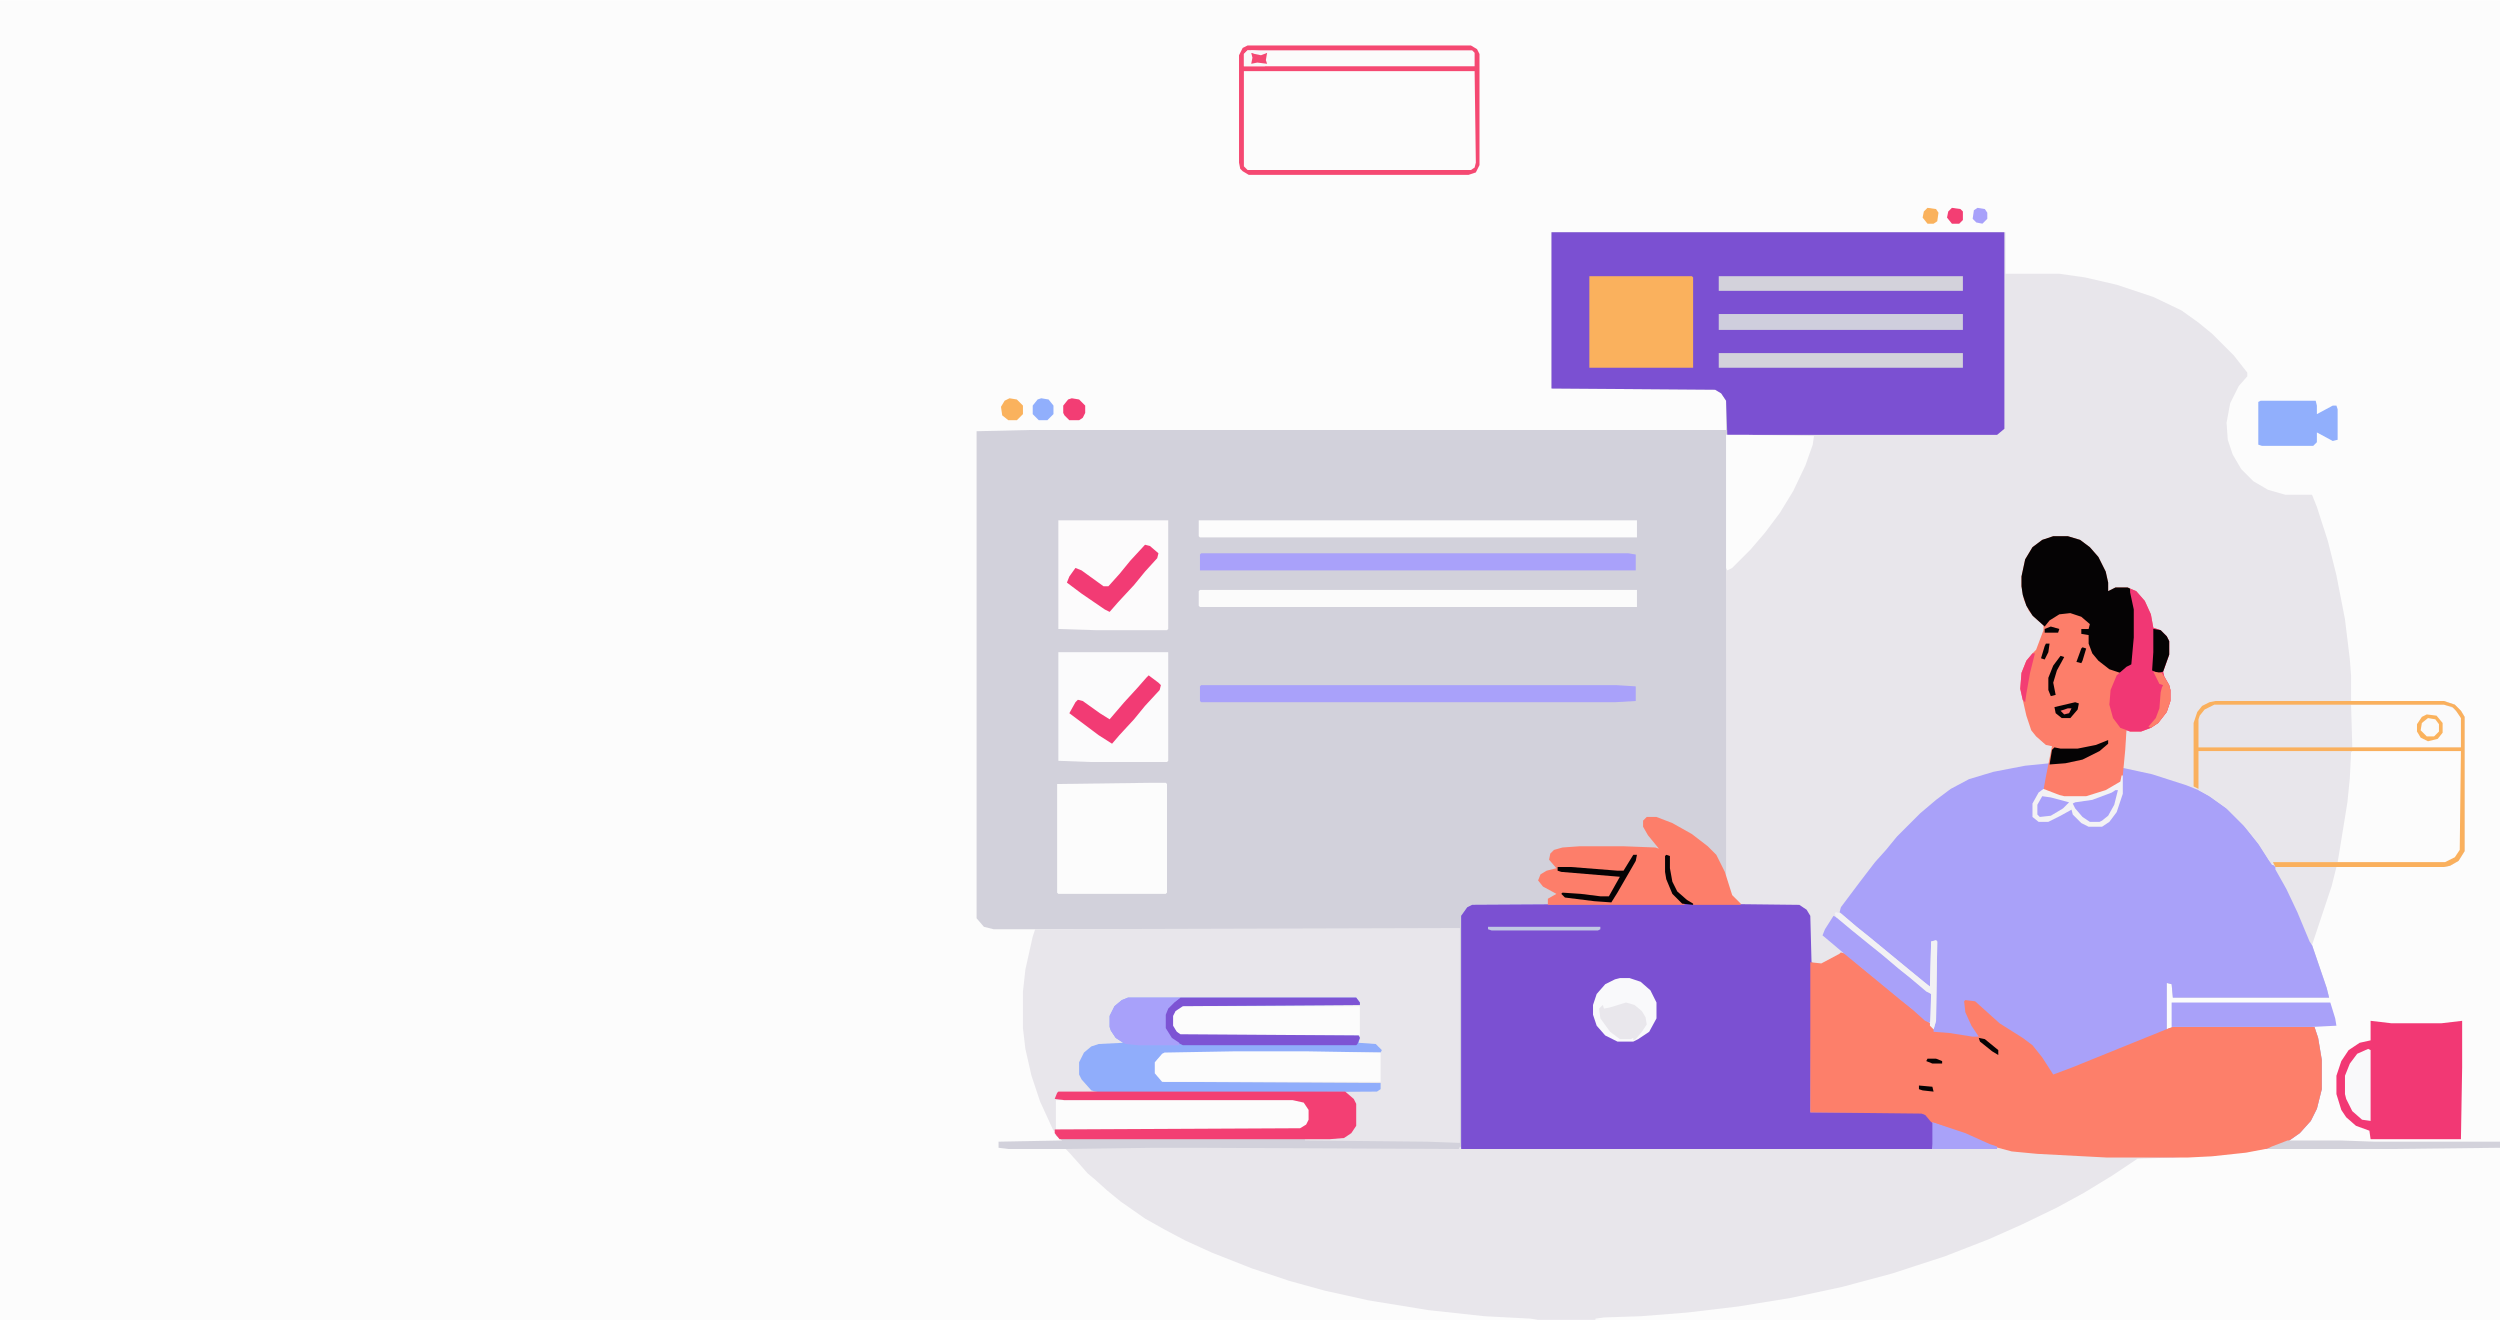 <?xml version="1.0" encoding="UTF-8"?>
<svg version="1.1" viewBox="0 0 2048 1081" width="1460" height="771" xmlns="http://www.w3.org/2000/svg">
<path transform="translate(0)" d="m0 0h2048v1081h-2048z" fill="#FCFCFC"/>
<path transform="translate(1271,190)" d="m0 0h371v161l-6 5h-222l1 259v105l4 13 7 7 48 1 6 4 3 5 1 37 3 2 7-1 13-7 4-1 10 9 14 11 13 11 33 27 3 4 1-6 1-65h-3l-1 38-6-4-14-12-10-8-34-28-12-10 2-5 14-19 11-14 11-13 12-14 21-21 14-11 14-9 11-5 17-5 26-5 18-2 2 1 2-14-5-1-8-7-4-5-4-12-5-22 1-13 4-10 5-6 3-3 6-16v-4l-8-7-4-5-4-9-2-11v-8l3-14 6-10 8-6 9-3h12l10 3 8 6 7 8 6 12 2 9v7l6-3h10l7 3 7 8 5 11 2 11 6 2 5 5 2 4v11l-5 14 1 4 4 7 1 4v9l-3 9-7 9-6 4-8 3h-9l-3-1-1 16-1 14 23 5 37 12 8 5 12 8 12 11 10 10 12 16 7 11v2l3 1 8 16 8 15 12 28 14 41 2 8h-128l-1-11-4-1v38l5-2h116l3 9 3 18v24l-4 16-5 10-9 10-10 7-13 5-21 4-28 3-20 1h-66l-57-3-21-2-15-4-21-9-16-6-12-4v13l-1 8h-386-2-369l-8-1v-5l52-1-5-4-1-5 201-1 5-3 2-4v-8l-4-6-9-2h-187l-8-1 2-5 1-1 27-1-8-9-2-4v-10l4-8 6-5 6-2 20-1-6-4-4-6-1-3v-9l4-8 6-5 5-2h187l3 4v2l-145 1-6 4-2 4v8l3 5 3 2 146 1 1 2-1 4 14 1 5 5-1 2h-120l-57 1-6 5-1 2v9l5 6 2 1 177 1v5l-3 2-24 1 6 7 1 2v18l-4 6-6 4-12 1 89 1 17 1v-174h-381l-8-2-6-7v-399l43-1h571v-24l-4-6-5-3-134-1z" fill="#D2D1DB"/>
<path transform="translate(1682,439)" d="m0 0h12l10 3 8 6 7 8 6 12 2 9v7l6-3h10l7 3 7 8 5 11 2 11 6 2 5 5 2 4v11l-5 14 1 4 4 7 1 4v9l-3 9-7 9-6 4-8 3h-9l-3-1-1 16-1 14 23 5 37 12 8 5 12 8 12 11 10 10 12 16 7 11v2l3 1 8 16 8 15 12 28 14 41 2 8h-128l-1-11-4-1v38l5-2h116l3 9 3 18v24l-4 16-5 10-9 10-10 7-13 5-21 4-28 3-20 1h-66l-57-3-21-2-15-4-21-9-16-6-12-4v13l-1 8h-386v-191l5-7 4-2 172-1-8-8-5-12-1-6v-13h4v10l2 11 4 8 8 7 5 3 87 1 6 4 3 5 1 37 3 2 7-1 13-7 4-1 10 9 14 11 13 11 33 27 3 4 1-6 1-65h-3l-1 38-6-4-14-12-10-8-34-28-12-10 2-5 14-19 11-14 11-13 12-14 21-21 14-11 14-9 11-5 17-5 26-5 18-2 2 1 2-14-5-1-8-7-4-5-4-12-5-22 1-13 4-10 5-6 3-3 6-16v-4l-8-7-4-5-4-9-2-11v-8l3-14 6-10 8-6z" fill="#A9A1F9"/>
<path transform="translate(1642,190)" d="m0 0h1v34h44l21 3 26 6 30 10 23 11 14 10 11 9 18 18 11 14v3l-7 8-7 14-3 16 1 14 4 12 7 12 10 10 12 7 14 4h22l4 10 9 28 7 28 7 36 4 33 1 13v21h76l9 3 5 5 3 5v110l-5 8-7 4-5 1h-138l-5-5-9-14-11-14-15-15-14-10-9-5-10-4-28-9-23-5h-1l1-15 2-16h12l10-4 6-5 5-8 2-7v-9l-4-10-2-2 1-5 4-12v-11l-3-6-9-5-5-16-6-10-6-5-4-1h-10l-6 2-3-16-6-12-9-10-8-4-7-2h-12l-11 4-6 5-6 12-2 11v8l3 14 5 9 7 7 4 3-2 6-6 15-5 4-5 10-2 9v7l7 29 4 8 7 7 7 3v7l-2 7-20 2-26 5-20 6-15 8-12 9-13 11-19 19-9 11-9 10-13 17-15 20-1 4 14 12 10 8 34 28 11 9 5 4 1-37 4-1 1 1-1 65-2 7-4-5-13-11-10-8-34-28-11-9-4-1-10 6-6 3h-5l-4-3-1-37-4-6-4-2-48-1-8-8-4-13v-364l222-1 5-4z" fill="#E8E6EB"/>
<path transform="translate(1583,919)" d="m0 0 27 9 20 9 13 4 13 2 48 3 22 1 53 1v1l-28 1-15 10-19 12-23 13-29 15-29 13-35 14-41 14-28 8-36 9-40 8-39 6-45 5-28 2-30 1-7 1h-47l-6-1-38-2-46-5-49-8-36-8-29-8-30-10-33-13-22-10-17-9-16-9-20-14-11-9-10-9-6-5-7-8-9-10-2-2 73-1h32l217 1 1-2 1 1 386 1z" fill="#E8E6EB"/>
<path transform="translate(1365,700)" d="m0 0 3 1v10l2 11 4 8 8 7 5 3 87 1 6 4 3 5 1 38-1 123h91l5 3 4 5 1 2v12l-1 8h-386v-191l5-7 4-2 172-1-8-8-5-12-1-6v-13z" fill="#7B50D2"/>
<path transform="translate(1960,940)" d="m0 0h88v141h-741v-1l7-1 30-1 38-3 42-5 43-7 42-9 41-11 43-14 36-14 27-12 29-14 22-12 23-14 21-14 28-1 45-3 28-4z" fill="#FCFCFC"/>
<path transform="translate(1271,190)" d="m0 0h371v161l-6 5h-221l-1-28-4-6-5-3-134-1z" fill="#7B50D2"/>
<path transform="translate(1195,760)" d="m0 0h1v176l-27-1-100-1v-1l32-2 6-4 3-5v-18l-4-6-4-4 26-1 2-1 1-5h-177l-7-6-1-2v-9l6-7 2-1 57-1h120l-2-4-2-1-15-1 1-6-146-1-5-5-2-3v-8l4-6 5-3h145l-3-5h-187l-8 4-4 5-2 5v9l3 6 5 5 4 3-22 1-9 4-5 7-1 3v10l6 9 5 5-29 1-3 5h195l9 2 4 5 1 2v8l-4 6-4 2-202 1-11-24-7-21-5-22-2-17v-30l2-18 6-27 2-6z" fill="#E8E6EB"/>
<path transform="translate(1508,780)" d="m0 0 4 1 14 12 10 8 34 28 11 9 3 5v2l13 1 19 3h5l-6-9-5-11-1-9 1-1 8 1 20 18 19 12 8 6 8 10 9 14 16-6 37-15 42-17 3-1h116l3 9 3 18v24l-4 16-5 10-9 10-10 7-13 5-21 4-28 3-20 1h-66l-57-3-21-2-15-4-21-9-16-6-14-5-5-6-3-1-91-1v-123l9 1 15-8z" fill="#FD7F6A"/>
<path transform="translate(1682,439)" d="m0 0h12l10 3 8 6 7 8 6 12 2 9v7l6-3h10l7 3 7 8 5 11 2 11 6 2 5 5 2 4v11l-5 14 1 4 4 7 1 4v9l-3 9-7 9-6 4-8 3h-9l-3-1-1 16-2 21-2 6-12 7-16 5h-18l-15-5-2-1 2-11 5-25-5-1-8-7-4-5-4-12-5-22 1-13 4-10 5-6 3-3 6-16v-4l-8-7-4-5-4-9-2-11v-8l3-14 6-10 8-6z" fill="#FD7E6A"/>
<path transform="translate(1801,615)" d="m0 0h215v81l-4 6-6 4-3 1h-139l-2-1-1 2-10-16-13-16-14-14-14-10-9-5z" fill="#E8E6EB"/>
<path transform="translate(1019,58)" d="m0 0h189l1 75-2 5-2 1h-183l-3-3z" fill="#FCFCFC"/>
<path transform="translate(1815,574)" d="m0 0h187l9 3 5 5 3 5v110l-5 8-7 4-5 1h-138l-2-4h141l8-4 4-6 1-81h-215v31l-4-2v-52l3-9 4-5 6-3z" fill="#E7E5EB"/>
<path transform="translate(924,817)" d="m0 0h187l3 4v2l-145 1-6 4-2 4v8l3 5 3 2 146 1 1 2-1 4 14 1 5 5-1 2h-120l-57 1-6 5-1 2v9l5 6 2 1 177 1v5l-3 2-167 1h-59l-8-2-8-9-2-4v-10l4-8 6-5 6-2 20-1-6-4-4-6-1-3v-9l4-8 6-5z" fill="#90ADFB"/>
<path transform="translate(1942,836)" d="m0 0 17 2h41l17-2v38l-1 59h-74l-1-7-11-4-8-7-4-6-4-13v-15l4-12 6-9 9-6 9-2z" fill="#F23874"/>
<path transform="translate(1927,615)" d="m0 0h89v81l-4 6-6 4h-91l2-12 6-37 2-20 1-21z" fill="#FCFCFC"/>
<path transform="translate(944,641)" d="m0 0h11l1 1v89l-1 1h-88l-1-1v-89z" fill="#FCFCFC"/>
<path transform="translate(867,534)" d="m0 0h90v89l-1 1h-62l-27-1z" fill="#FBFBFC"/>
<path transform="translate(867,426)" d="m0 0h90v89l-1 1h-58l-31-1z" fill="#FCFBFC"/>
<path transform="translate(1349,669)" d="m0 0h8l13 5 16 9 13 10 7 7 7 14 6 19 7 7v1h-39l-9-6-7-8-3-9-1-13v-4h-2v13l3 12 5 8 7 6v1h-112v-5l7-4-11-6-4-5 2-5 5-3 8-2-6-7 1-5 3-3 7-2 14-1h36l26 1 3 1-9-11-4-7v-5z" fill="#FD7E6A"/>
<path transform="translate(1302,226)" d="m0 0h84l1 1v74h-85z" fill="#FAB15D"/>
<path transform="translate(1682,439)" d="m0 0h12l10 3 8 6 7 8 6 12 2 9v7l6-3h10l2 1 3 10 1 7v23l-2 22-5 3-5 4-9-3-9-7-5-6-3-8v-7l-6-1v-4h6l1-4-7-6-9-3-9 1-8 5-4 5-10-9-5-8-3-9-1-7v-8l3-14 6-10 8-6z" fill="#050304"/>
<path transform="translate(1022,37)" d="m0 0h183l5 3 2 4v91l-3 6-6 2h-180l-5-3-2-2-1-5v-88l3-6zm-3 21v78l3 3h183l3-2 1-4-1-75z" fill="#F54972"/>
<path transform="translate(982,426)" d="m0 0h359v14h-358l-1-1z" fill="#FCFCFC"/>
<path transform="translate(983,483)" d="m0 0h358v14h-358l-1-1v-12z" fill="#FBFBFB"/>
<path transform="translate(984,453)" d="m0 0h350l6 1v13h-357v-13z" fill="#A9A1FA"/>
<path transform="translate(984,561)" d="m0 0h340l16 1v12l-17 1h-339l-1-1v-12z" fill="#A9A1FA"/>
<path transform="translate(1046,900)" d="m0 0h13l9 2 4 5 1 2v8l-4 6-4 2h-200v-24z" fill="#FCFCFC"/>
<path transform="translate(1414,356)" d="m0 0h18l54 1-1 7-6 17-10 21-11 18-12 16-12 14-15 15-4 2-1-2z" fill="#FCFCFC"/>
<path transform="translate(867,894)" d="m0 0h235l7 6 2 4v18l-4 6-6 4-12 1h-221l-4-5v-3l201-1 5-3 2-4v-8l-4-6-9-2h-187l-8-1 2-5z" fill="#F33F73"/>
<path transform="translate(1011,861)" d="m0 0h60l60 1v24h-179l-6-7v-9l6-7 2-1z" fill="#FCFCFC"/>
<path transform="translate(967,824)" d="m0 0h147v24h-147l-5-5-2-3v-8l4-6z" fill="#FCFCFC"/>
<path transform="translate(1745,482)" d="m0 0 5 2 7 8 5 11 2 11 6 2 5 5 2 4v11l-5 14 1 4 4 7 1 4v9l-3 9-7 9-6 4-8 3h-9l-8-3-6-8-3-11 1-12 5-12 8-7 4-2 2-22v-23l-3-14z" fill="#F13774"/>
<path transform="translate(1926,577)" d="m0 0h76l8 3 5 6 1 2v24h-89z" fill="#FAFAFB"/>
<path transform="translate(1779,821)" d="m0 0h130l4 13 1 6-20 1h-115z" fill="#A9A1F9"/>
<path transform="translate(1408,257)" d="m0 0h200v13h-200z" fill="#CFCEDD"/>
<path transform="translate(1022,41)" d="m0 0h184l2 2v11h-189v-10z" fill="#FBFBFB"/>
<path transform="translate(1408,289)" d="m0 0h200v12h-200z" fill="#D3D2DB"/>
<path transform="translate(1408,226)" d="m0 0h200v12h-200z" fill="#D3D2DB"/>
<path transform="translate(1815,574)" d="m0 0h187l9 3 5 5 3 5v110l-5 8-7 4-5 1h-138l-2-4h141l8-4 4-6 1-81h-215v31l-4-2v-52l3-9 4-5 6-3zm-1 3-8 4-4 5-1 3v23h215v-24l-4-6-3-3-7-2z" fill="#FAB05D"/>
<path transform="translate(967,817)" d="m0 0h144l3 4v2l-145 1-6 4-2 4v8l3 5 3 2 146 1 1 2-2 5-1 1h-142l-8-4-5-6-2-4v-11l4-8z" fill="#7D54D4"/>
<path transform="translate(1852,328)" d="m0 0h45l1 4v7l13-7h3l1 3v25l-4 1-13-7v8l-3 3h-42l-3-1v-35z" fill="#91AFFC"/>
<path transform="translate(1327,801)" d="m0 0h8l9 3 8 7 5 10v13l-6 11-9 6-4 2h-13l-10-5-7-8-3-9v-8l3-9 7-8 8-4z" fill="#F9F9FB"/>
<path transform="translate(1502,750)" d="m0 0 4 2 13 11 9 7 17 14 13 11 10 8 14 11v24l-5-2-10-9-10-8-34-28-11-9-13-11-6-5 2-5z" fill="#A9A1F9"/>
<path transform="translate(924,817)" d="m0 0h43l-5 4-5 5-2 5v11l5 8 6 4v2h-34l-10-1-8-5-4-6-1-3v-9l4-8 6-5z" fill="#A8A1FA"/>
<path transform="translate(1864,710)" d="m0 0h50l-4 16-16 48-2-3-10-24-9-19-9-16z" fill="#E8E6EB"/>
<path transform="translate(1738,635)" d="m0 0h1v15l-5 15-6 8-6 4h-11l-6-3-7-7-1-4-9 5-10 5h-8l-5-4v-11l5-9 4-3 13 5 4 1h18l16-5 12-7z" fill="#F3F2F4"/>
<path transform="translate(938,446)" d="m0 0 4 1 7 6-1 4-10 11-9 11-13 14-7 8-4-2-19-13-12-9 2-5 5-7 5 2 18 13h4l9-10 9-11z" fill="#F23B74"/>
<path transform="translate(941,553)" d="m0 0 8 6 2 2-1 4-12 13-9 11-12 13-6 7-11-7-24-18 5-9 2-2 4 1 14 10 8 5 12-14 11-12 7-8z" fill="#F23B74"/>
<path transform="translate(1874,934)" d="m0 0h43l28 1h103v5l-88 1h-103l4-2z" fill="#D3D2DB"/>
<path transform="translate(1940,859)" d="m0 0 2 1v58l-7-1-8-7-5-10-1-4v-15l4-10 6-8z" fill="#F9F9FA"/>
<path transform="translate(1332,821)" d="m0 0 7 2 6 5 3 5 1 6-4 6-5 6-2 1v-2l-2 1h-9l-8-6-8-11-1-8 3-3 1 3 5-1z" fill="#E9E7EC"/>
<path transform="translate(1504,747)" d="m0 0 4 1 13 11 10 8 34 28 11 9 5 4 1-37 4-1 1 1-1 65-2 7-3-3 1-26-4-2-13-11-10-8-13-11-10-8-16-13-12-10-1-3z" fill="#F2F1F4"/>
<path transform="translate(1583,919)" d="m0 0 27 9 20 9 6 2v2h-53z" fill="#A9A2F9"/>
<path transform="translate(1733,647)" d="m0 0h2l-3 12-5 9-5 4-2 1h-8l-6-4-6-7-2-4 2-1 14-2 16-6z" fill="#A9A1FA"/>
<path transform="translate(1338,700)" d="m0 0h3l-1 5-15 26-5 8-14-1-24-3-3-3 1-1 15 1 16 2h7l9-16-48-4-3-1v-3h11l38 3h5z" fill="#050304"/>
<path transform="translate(1727,606)" d="m0 0v3l-7 6-14 7-14 3-13 1 2-12 2-2 5 1h14l15-3z" fill="#050304"/>
<path transform="translate(1764,515)" d="m0 0 6 1 5 5 2 4v11l-5 14-4 1-5-2 1-15z" fill="#050304"/>
<path transform="translate(1988,585)" d="m0 0 8 1 5 6v8l-4 5-8 2-6-3-3-5v-6l4-6z" fill="#FAB25D"/>
<path transform="translate(1673,652)" d="m0 0 7 1 15 4-5 5-10 6-9 1-2-2v-8z" fill="#A9A1FA"/>
<path transform="translate(1764,550)" d="m0 0 7 1 6 10 1 4v9l-3 9-7 9-6 4-2-1 6-7 3-8 1-13 1-4 1-2-3-1z" fill="#FD7F6A"/>
<path transform="translate(878,326)" d="m0 0 6 1 5 5v6l-2 4-3 2h-8l-4-4-1-2v-6l4-5z" fill="#F33D74"/>
<path transform="translate(827,326)" d="m0 0 6 1 5 5v7l-5 5h-7l-5-4-1-7 3-5z" fill="#FAB25D"/>
<path transform="translate(1219,759)" d="m0 0h92v2l-2 1h-87l-3-1z" fill="#C1C8E3"/>
<path transform="translate(853,326)" d="m0 0 6 1 4 5v7l-5 5h-7l-5-5v-7l4-5z" fill="#91AFFC"/>
<path transform="translate(1022,41)" d="m0 0 17 1-1 4v4 3l-2 1h-17v-10z" fill="#F9F9F9"/>
<path transform="translate(1665,535)" d="m0 0h2l-4 16-3 17-1 7-2-2-2-9 1-13 4-10z" fill="#F33E73"/>
<path transform="translate(1989,588)" d="m0 0 6 1 3 4v6l-4 4h-6l-5-5 1-6z" fill="#FAFAFA"/>
<path transform="translate(1700,575)" d="m0 0 3 1-1 5-6 7h-7l-5-4-1-5z" fill="#050304"/>
<path transform="translate(1365,700)" d="m0 0 3 1v10l2 11 4 8 8 7 5 3v1l-9-1-8-8-5-12-1-6v-13z" fill="#050304"/>
<path transform="translate(1599,170)" d="m0 0 7 1 2 2v7l-3 3h-6l-4-5 1-5z" fill="#F33E73"/>
<path transform="translate(1579,170)" d="m0 0 7 1 2 3-1 7-3 2h-5l-4-5 1-5z" fill="#FAB25D"/>
<path transform="translate(1688,537)" d="m0 0 3 1-6 11-3 10 2 10-4 1-2-5v-10l4-10z" fill="#050304"/>
<path transform="translate(1620,170)" d="m0 0 6 1 2 3v5l-4 4-5-1-3-3 1-7z" fill="#A8A1FA"/>
<path transform="translate(1025,43)" d="m0 0 8 1 5-1-1 6 1 3-8-1-5 1 1-5z" fill="#F44872"/>
<path transform="translate(1621,850)" d="m0 0 5 1 11 9v4l-5-3-10-8z" fill="#050304"/>
<path transform="translate(1706,530)" d="m0 0 3 1-3 10-1 2-4-1 4-11z" fill="#050304"/>
<path transform="translate(1676,527)" d="m0 0h3l-1 7-3 6-3-1 3-10z" fill="#050304"/>
<path transform="translate(1572,889)" d="m0 0 11 1 1 4-9-1-3-1z" fill="#050304"/>
<path transform="translate(1680,513)" d="m0 0 7 2-1 3h-11v-3z" fill="#050304"/>
<path transform="translate(1579,867)" d="m0 0h7l5 2v2h-8l-5-2z" fill="#050304"/>
<path transform="translate(1025,41)" d="m0 0 14 1-1 3v-2l-5 2-5-1-3-1-1 2z" fill="#F8F7F9"/>
<path transform="translate(1694,580)" d="m0 0h3l-2 4-4 1-3-3z" fill="#FB726C"/>
</svg>
